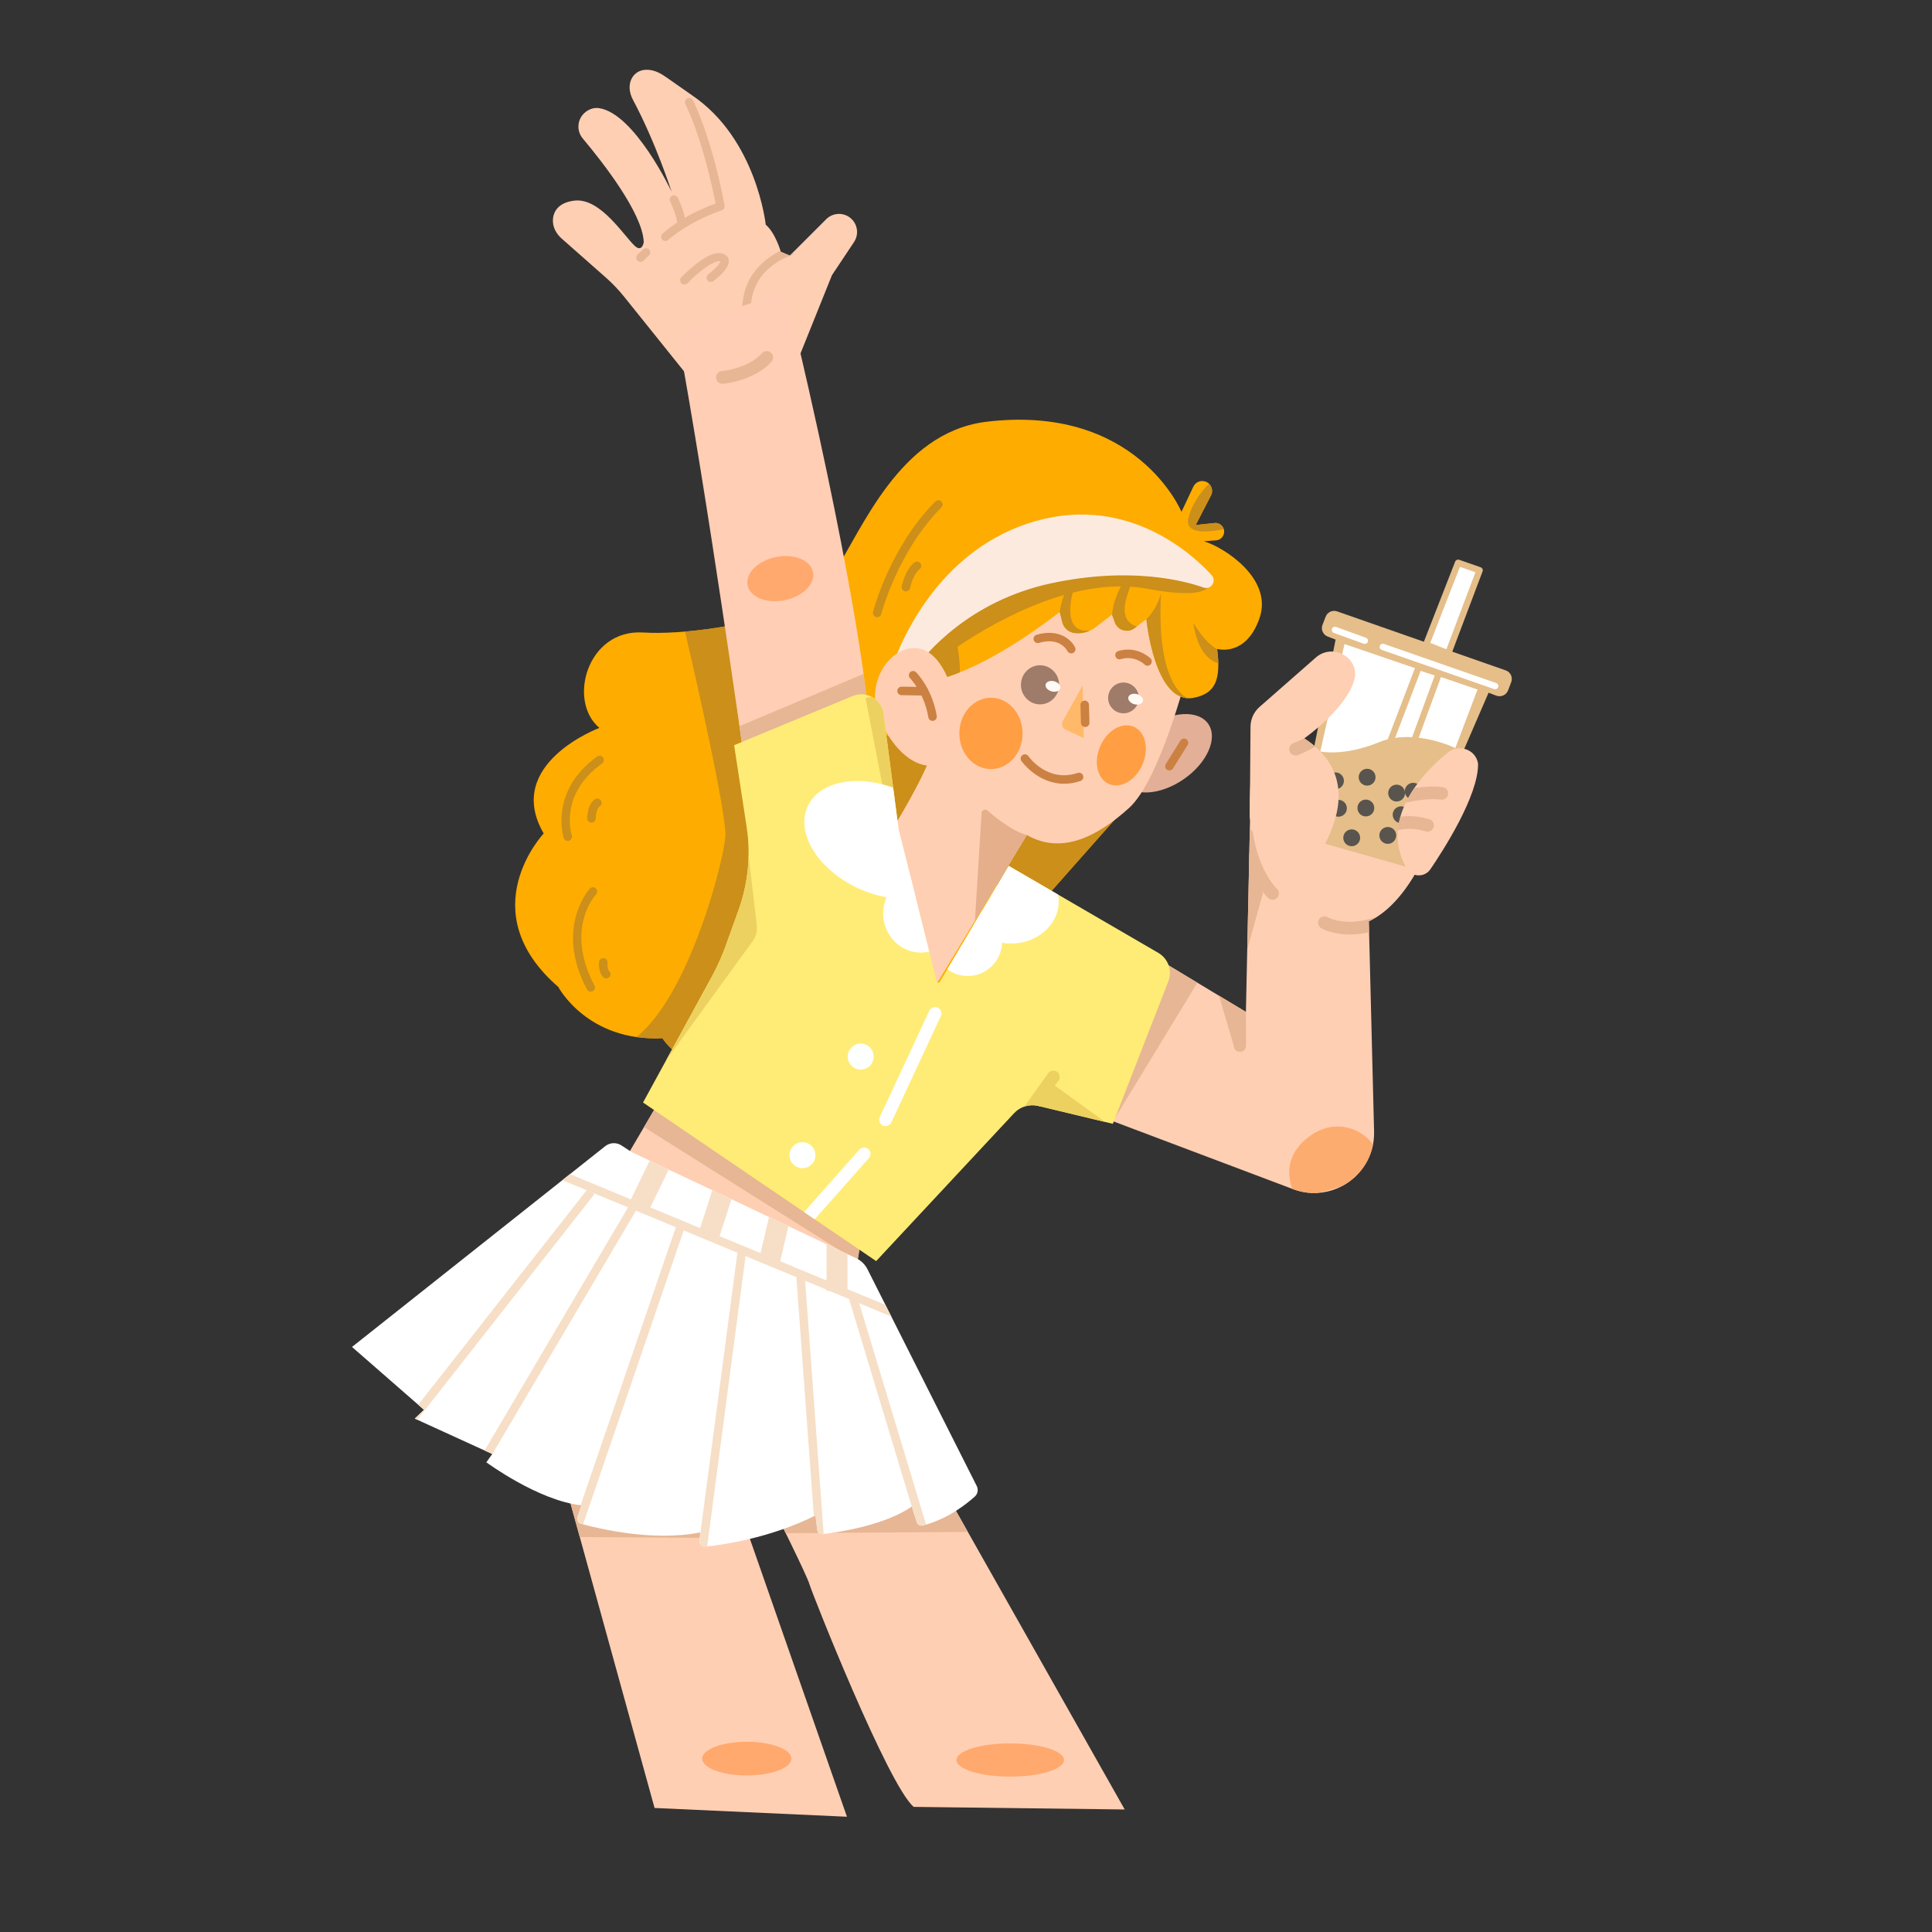 <svg xml:space="preserve" style="enable-background:new 0 0 500 500;" viewBox="0 0 500 500" y="0px" x="0px" xmlns:xlink="http://www.w3.org/1999/xlink" xmlns="http://www.w3.org/2000/svg" id="图层_1" version="1.1">
<rect x="0" y="0" width="500" height="500" fill="#333333" stroke="none"/>
<style type="text/css">
	.st0{clip-path:url(#SVGID_2_);}
	.st1{fill:#E7B694;}
	.st2{clip-path:url(#SVGID_4_);}
	.st3{fill:#CB8F1A;}
	.st4{fill:#E4AF97;}
	.st5{fill:#CB8142;}
	.st6{clip-path:url(#SVGID_6_);}
	.st7{fill:#E5AF8C;}
	.st8{fill:#FF9E43;}
	.st9{fill:#9F7B6A;}
	.st10{fill:#FFFBF4;}
	.st11{fill:#FFB968;}
	.st12{clip-path:url(#SVGID_8_);}
	.st13{clip-path:url(#SVGID_10_);}
	.st14{fill:#FDAC70;}
	.st15{clip-path:url(#SVGID_12_);}
	.st16{fill:#FFA96F;}
	.st17{clip-path:url(#SVGID_14_);}
	.st18{clip-path:url(#SVGID_16_);}
	.st19{fill:#F6DFC6;}
	.st20{clip-path:url(#SVGID_18_);}
	.st21{fill:#FDEADF;}
	.st22{fill:#FFCEB3;}
	.st23{clip-path:url(#SVGID_20_);}
	.st24{clip-path:url(#SVGID_22_);}
	.st25{fill:#EDD160;}
	.st26{fill:#FFFFFF;}
	.st27{fill:#FEFFFF;}
	.st28{clip-path:url(#SVGID_24_);}
	.st29{fill:#E5BE8A;}
	.st30{fill:#59544D;}
	.st31{clip-path:url(#SVGID_26_);}
	.st32{clip-path:url(#SVGID_28_);}
</style>
<g>
	<g>
		<g id="身体_1_">
			<defs>
				<polygon points="172.29,282.13 160.43,302.29 221.61,328.37 223.74,315.09" id="SVGID_1_"></polygon>
			</defs>
			<use style="overflow:visible;fill:#FFCFB3;" xlink:href="#SVGID_1_"></use>
			<clipPath id="SVGID_2_">
				<use style="overflow:visible;" xlink:href="#SVGID_1_"></use>
			</clipPath>
			<g class="st0">
				<polygon points="169.05,285.99 166,291.27 222.99,327.15 222.64,322.34" class="st1"></polygon>
			</g>
		</g>
		<g>
			<defs>
				<path d="M206.88,156.9c-12.62,5.08-30.49,7.42-40.43,6.79c-14.49-0.92-19.65,17.73-11.33,24.69
					c0,0-24.9,9.28-14.41,27.32c0,0-18.91,20.03,3.78,39.73c0,0,7.48,14.2,26.95,13.26c0,0,6.37,10.75,26.6,10.97
					s36.7-6.48,42.47-10.24c5.76-3.76,29.39-36.32,29.39-36.32l20.08-22.68l-49.37-33.38L206.88,156.9z" id="SVGID_3_"></path>
			</defs>
			<use style="overflow:visible;fill:#FEAC00;" xlink:href="#SVGID_3_"></use>
			<clipPath id="SVGID_4_">
				<use style="overflow:visible;" xlink:href="#SVGID_3_"></use>
			</clipPath>
			<g class="st2">
				<path d="M176.66,160.74c0,0,11.52,48.85,11.06,55.77s-11.06,47.93-27.19,54.38l17.97,3.69l22.58-52.08l-11.52-67.29
					L176.66,160.74z" class="st3"></path>
			</g>
			<g class="st2">
				<polygon points="222.55,187.93 246.7,196.27 230.45,223.93" class="st3"></polygon>
			</g>
			<g class="st2">
				<polygon points="268.21,210.32 255.92,227.88 274.79,238.86 294.55,210.76 283.14,205.93" class="st3"></polygon>
			</g>
			<g class="st2">
				<path d="M146.93,217.63c-0.46,0-0.89-0.29-1.04-0.75c-0.04-0.12-3.86-12.1,8.64-21.08
					c0.49-0.35,1.18-0.24,1.53,0.25c0.35,0.49,0.24,1.18-0.25,1.53c-11.14,8.01-7.97,18.17-7.83,18.6c0.19,0.58-0.12,1.2-0.7,1.39
					C147.16,217.61,147.05,217.63,146.93,217.63z" class="st3"></path>
			</g>
			<g class="st2">
				<path d="M153.07,212.89c-0.61,0-1.1-0.49-1.1-1.1c0-0.38,0.06-3.7,2.05-4.95c0.52-0.33,1.19-0.17,1.51,0.35
					c0.32,0.52,0.16,1.19-0.35,1.51c-0.76,0.47-1.01,2.32-1.01,3.08C154.17,212.4,153.67,212.89,153.07,212.89z" class="st3"></path>
			</g>
			<g class="st2">
				<path d="M152.88,256.65c-0.39,0-0.77-0.21-0.97-0.58c-8.49-15.99,0.65-26.01,0.74-26.11
					c0.42-0.45,1.11-0.46,1.55-0.05c0.44,0.41,0.47,1.11,0.06,1.55c-0.34,0.36-8.13,9.03-0.41,23.58c0.29,0.54,0.08,1.2-0.46,1.49
					C153.23,256.61,153.05,256.65,152.88,256.65z" class="st3"></path>
			</g>
			<g class="st2">
				<path d="M156.89,253.22c-0.28,0-0.56-0.11-0.78-0.32c-1.28-1.28-1.11-3.67-1.08-3.93c0.06-0.6,0.6-1.06,1.19-0.99
					c0.6,0.05,1.05,0.59,1,1.19c-0.05,0.65,0.05,1.79,0.45,2.19c0.43,0.43,0.43,1.12,0,1.55
					C157.45,253.11,157.17,253.22,156.89,253.22z" class="st3"></path>
			</g>
		</g>
		<g id="脸_1_">
			<g>
				<g id="里耳_2_">
					
						<ellipse ry="8.17" rx="13.38" cy="195.16" cx="301.7" class="st4" transform="matrix(0.823 -0.568 0.568 0.823 -57.465 205.694)"></ellipse>
				</g>
				<g>
					<path d="M302.64,199.39c-0.2,0-0.4-0.05-0.58-0.17c-0.51-0.32-0.67-1-0.35-1.51l3.79-6.06
						c0.32-0.52,1-0.67,1.51-0.35c0.51,0.32,0.67,1,0.35,1.51l-3.79,6.06C303.37,199.21,303.01,199.39,302.64,199.39z" class="st5"></path>
				</g>
			</g>
			<g id="脸_2_">
				<g>
					<defs>
						<path d="M307.18,174.48c0,0-7,27.42-14.98,34.62c-7.97,7.2-17.31,12.25-26.45,7l-23.34,38.51l-11.09-40.65
							c0,0,7.78-12.45,10.11-19.84c2.33-7.39,2.53-20.03,2.53-20.03l35.98-22.17l24.31,5.25L307.18,174.48z" id="SVGID_5_"></path>
					</defs>
					<use style="overflow:visible;fill:#FFCFB3;" xlink:href="#SVGID_5_"></use>
					<clipPath id="SVGID_6_">
						<use style="overflow:visible;" xlink:href="#SVGID_5_"></use>
					</clipPath>
					<g class="st6">
						<path d="M265.75,216.1c-4.29-1.01-10.3-6.43-10.3-6.43c-0.59-0.37-1.36,0.03-1.41,0.72l-1.85,29.78L265.75,216.1" class="st7"></path>
					</g>
				</g>
				<g>
					<g>
						<ellipse ry="9.23" rx="8.18" cy="189.81" cx="256.46" class="st8"></ellipse>
					</g>
					<g>
						
							<ellipse ry="5.96" rx="8.07" cy="195.69" cx="290.26" class="st8" transform="matrix(0.397 -0.918 0.918 0.397 -4.672 384.259)"></ellipse>
					</g>
				</g>
				<g>
					<g>
						<ellipse ry="5.06" rx="4.94" cy="177.23" cx="269.16" class="st9"></ellipse>
					</g>
					<g>
						<ellipse ry="3.98" rx="3.98" cy="180.62" cx="290.76" class="st9"></ellipse>
					</g>
					<g>
						
							<ellipse ry="1.96" rx="1.35" cy="177.53" cx="272.52" class="st10" transform="matrix(0.265 -0.964 0.964 0.265 29.148 393.286)"></ellipse>
					</g>
					<g>
						
							<ellipse ry="1.96" rx="1.35" cy="180.9" cx="293.88" class="st10" transform="matrix(0.273 -0.962 0.962 0.273 39.654 414.273)"></ellipse>
					</g>
				</g>
				<g>
					<g>
						<path d="M277.23,169.1c-0.41,0-0.8-0.23-0.99-0.62c-0.08-0.15-1.9-3.7-7.36-2.1c-0.58,0.17-1.19-0.16-1.36-0.74
							c-0.17-0.58,0.16-1.19,0.74-1.36c5.85-1.72,9.08,1.38,9.97,3.26c0.26,0.55,0.02,1.2-0.52,1.46
							C277.55,169.07,277.39,169.1,277.23,169.1z" class="st5"></path>
					</g>
					<g>
						<path d="M296.98,172.29c-0.28,0-0.56-0.11-0.77-0.32c-0.1-0.1-2.56-2.44-6.18-1.38
							c-0.58,0.17-1.19-0.16-1.36-0.74c-0.17-0.58,0.16-1.19,0.74-1.37c4.9-1.45,8.21,1.79,8.35,1.93c0.43,0.43,0.43,1.12,0,1.55
							C297.55,172.18,297.27,172.29,296.98,172.29z" class="st5"></path>
					</g>
					<g>
						<path d="M275.39,202.84c-6.9,0-11.01-5.83-11.06-5.9c-0.34-0.5-0.22-1.18,0.28-1.53c0.5-0.35,1.18-0.22,1.53,0.27
							c0.2,0.29,4.96,6.95,12.78,4.35c0.58-0.2,1.2,0.12,1.39,0.7c0.19,0.58-0.12,1.2-0.69,1.39
							C278.11,202.62,276.7,202.84,275.39,202.84z" class="st5"></path>
					</g>
					<g>
						<g>
							<path d="M280.19,177.38l-5.15,9.27c-0.44,0.79-0.12,1.78,0.7,2.16l4.72,2.21L280.19,177.38z" class="st11"></path>
						</g>
						<g>
							<path d="M280.85,188.15c-0.59,0-1.08-0.47-1.1-1.07l-0.13-4.63c-0.02-0.61,0.46-1.11,1.07-1.13
								c0.62-0.02,1.11,0.46,1.13,1.07l0.13,4.63c0.02,0.61-0.46,1.11-1.07,1.13C280.88,188.15,280.86,188.15,280.85,188.15z" class="st5"></path>
						</g>
					</g>
				</g>
			</g>
		</g>
		<g id="手掌_2_">
			<defs>
				<path d="M166.98,18.07c-3.17,0.17-5.34,3.69-3.15,7.8c5.95,11.16,9.97,23.72,9.97,23.72s-9.59-20.32-18.82-21.61
					c-1.39-0.19-2.78,0.35-3.8,1.32v0c-1.82,1.74-1.99,4.6-0.37,6.53C156,42,166.31,55.2,166.6,62.63c0,0-0.31,2.61-2.14,1.17
					c-2.81-2.43-8.96-12.66-15.78-11.88c-4.38,0.5-5.71,3.1-5.58,5.51c0.09,1.68,1.01,3.21,2.27,4.32l11.45,10.11
					c1.71,1.51,3.29,3.17,4.72,4.95l20.84,25.96l23.77-8.77l9.16-22.79l5.71-8.57c1.38-2.08,0.9-4.87-1.1-6.36l0,0
					c-1.86-1.38-4.46-1.19-6.1,0.45l-9.41,9.41l-2.34-0.97c0,0-1.36-4.87-3.9-7.01c0,0-2.34-22.21-19.09-33.51
					c0,0-4.54-3.2-6.07-4.25C171.39,19.28,169.59,17.92,166.98,18.07z" id="SVGID_7_"></path>
			</defs>
			<use style="overflow:visible;fill:#FFCFB3;" xlink:href="#SVGID_7_"></use>
			<clipPath id="SVGID_8_">
				<use style="overflow:visible;" xlink:href="#SVGID_7_"></use>
			</clipPath>
			<g class="st12">
				<path d="M193.37,83.22c-0.55,0-1.02-0.41-1.09-0.97c-1.67-13.94,11.63-18.19,11.76-18.23
					c0.58-0.18,1.19,0.15,1.37,0.73c0.18,0.58-0.14,1.19-0.72,1.37c-0.48,0.15-11.67,3.77-10.23,15.87c0.07,0.6-0.36,1.15-0.96,1.22
					C193.45,83.22,193.41,83.22,193.37,83.22z" class="st1"></path>
			</g>
			<g class="st12">
				<path d="M177.12,73.64c-0.27,0-0.55-0.1-0.76-0.31c-0.44-0.42-0.45-1.12-0.03-1.55c1.17-1.22,7.2-7.27,10.66-6.16
					c1.22,0.39,1.53,1.21,1.6,1.67c0.33,2-2.67,4.48-3.98,5.46c-0.49,0.36-1.17,0.26-1.54-0.22c-0.36-0.49-0.26-1.17,0.22-1.54
					c1.59-1.19,3.1-2.82,3.12-3.36c-1.54-0.38-5.58,2.63-8.5,5.67C177.69,73.52,177.4,73.64,177.12,73.64z" class="st1"></path>
			</g>
			<g class="st12">
				<path d="M165.76,67.77c-0.29,0-0.59-0.12-0.8-0.35c-0.41-0.44-0.39-1.14,0.05-1.55l1.44-1.35
					c0.45-0.41,1.14-0.39,1.55,0.05c0.41,0.44,0.39,1.14-0.05,1.55l-1.44,1.35C166.3,67.67,166.03,67.77,165.76,67.77z" class="st1"></path>
			</g>
			<g class="st12">
				<path d="M172.21,62.38c-0.29,0-0.58-0.11-0.79-0.34c-0.42-0.44-0.41-1.13,0.03-1.55c0.2-0.19,4.87-4.62,13.75-7.82
					c-0.68-3.51-3.38-16.38-7.82-25.75c-0.26-0.55-0.03-1.2,0.52-1.46c0.55-0.26,1.2-0.02,1.46,0.52
					c5.3,11.17,8.06,26.58,8.17,27.23c0.09,0.53-0.21,1.06-0.73,1.23c-8.96,3.05-13.79,7.6-13.84,7.64
					C172.75,62.28,172.48,62.38,172.21,62.38z" class="st1"></path>
			</g>
			<g class="st12">
				<path d="M176.44,58.91c-0.53,0-1-0.39-1.09-0.93c-0.45-2.95-1.9-5.79-1.91-5.82c-0.28-0.54-0.07-1.2,0.47-1.48
					c0.54-0.28,1.2-0.07,1.48,0.47c0.07,0.13,1.63,3.18,2.13,6.5c0.09,0.6-0.32,1.16-0.92,1.25
					C176.55,58.91,176.49,58.91,176.44,58.91z" class="st1"></path>
			</g>
		</g>
		<g id="外手臂_1_">
			<defs>
				<path d="M365.61,227.22c-3.8,6.11-7.71,9.52-11.36,11.21l1.36,54.42c0.26,10.99-10.68,18.77-20.97,14.9
					l-49.13-18.53l7.45-45.08l29.48,17.74l1.05-48.99l0.02,0.02c-0.33-8.26,0.53-15.63,0.53-15.63l47.28-4.75
					C371.33,192.54,379.59,204.76,365.61,227.22z" id="SVGID_9_"></path>
			</defs>
			<use style="overflow:visible;fill:#FFCFB3;" xlink:href="#SVGID_9_"></use>
			<clipPath id="SVGID_10_">
				<use style="overflow:visible;" xlink:href="#SVGID_9_"></use>
			</clipPath>
			<g class="st13">
				<path d="M335.45,309.84c0,0-5.91-9.19,3.72-15.97c9.63-6.78,20.13,2.84,16.63,8.1S335.45,309.84,335.45,309.84z" class="st14"></path>
			</g>
			<g class="st13">
				<polyline points="310.22,253.76 286.4,292.9 282.71,291.61 290.46,237.51 310.22,253.76" class="st1"></polyline>
			</g>
			<g class="st13">
				<circle r="1.58" cy="270.64" cx="320.88" class="st1"></circle>
			</g>
			<g class="st13">
				<polygon points="319.3,270.64 314.07,252.91 322.39,253.36 322.47,270.64" class="st1"></polygon>
			</g>
			<g class="st13">
				<polygon points="321.18,251.5 326.84,231.19 322.28,217.65" class="st1"></polygon>
			</g>
			<g class="st13">
				<path d="M329.34,232.86c-0.39,0-0.78-0.14-1.09-0.42c-0.22-0.2-5.48-5.02-7.22-16.24c-0.14-0.9,0.48-1.74,1.38-1.88
					c0.91-0.14,1.74,0.48,1.88,1.38c1.55,9.97,6.12,14.26,6.17,14.3c0.67,0.61,0.72,1.65,0.11,2.32
					C330.24,232.68,329.79,232.86,329.34,232.86z" class="st1"></path>
			</g>
			<g class="st13">
				<path d="M349.34,241.85c-4.56,0-7.23-1.52-7.4-1.62c-0.79-0.46-1.05-1.47-0.59-2.26c0.46-0.78,1.47-1.05,2.25-0.59
					c0.24,0.13,5.72,3.11,14.79-0.94c0.83-0.38,1.81,0,2.18,0.83c0.37,0.83,0,1.81-0.83,2.18
					C355.65,241.27,352.14,241.85,349.34,241.85z" class="st1"></path>
			</g>
		</g>
		<g id="腿_3_">
			<defs>
				<polygon points="146.02,383.19 169.4,467.9 219.19,470.17 189.05,383.87" id="SVGID_11_"></polygon>
			</defs>
			<use style="overflow:visible;fill:#FFCFB3;" xlink:href="#SVGID_11_"></use>
			<clipPath id="SVGID_12_">
				<use style="overflow:visible;" xlink:href="#SVGID_11_"></use>
			</clipPath>
			<g class="st15">
				<polygon points="144.24,382.42 148.94,397.79 197.68,398.1 189.41,382.1" class="st1"></polygon>
			</g>
			<g class="st15">
				<ellipse ry="4.36" rx="11.55" cy="455.13" cx="193.27" class="st16"></ellipse>
			</g>
		</g>
		<g id="腿_1_">
			<defs>
				<path d="M200.5,391.03c0,0,8.33,16.65,8.99,18.98c0.67,2.33,20.31,51.95,26.97,57.61l54.61,0.67l-50.62-89.58
					L200.5,391.03z" id="SVGID_13_"></path>
			</defs>
			<use style="overflow:visible;fill:#FFCFB3;" xlink:href="#SVGID_13_"></use>
			<clipPath id="SVGID_14_">
				<use style="overflow:visible;" xlink:href="#SVGID_13_"></use>
			</clipPath>
			<g class="st17">
				<ellipse ry="4.3" rx="13.92" cy="455.49" cx="261.45" class="st16"></ellipse>
			</g>
			<g class="st17">
				<polygon points="199.07,388.52 202.23,396.8 256.56,396.41 241.18,376.88" class="st1"></polygon>
			</g>
		</g>
		<g id="裙子_1_">
			<defs>
				<path d="M163.45,298.15l-2.61-1.71c-1.3-0.85-2.99-0.77-4.21,0.19L91.1,348.59l18.64,16.27l-2.4,2.27l20.07,9.17
					l-1.53,2.15c0,0,13.47,9.95,24.59,11.12l-1.04,3.12c-0.23,0.7,0.15,1.45,0.86,1.64c4.3,1.2,18.64,4.72,30.92,2.26l-0.18,2.3
					c-0.06,0.8,0.6,1.46,1.39,1.38c4.24-0.42,16.73-2.11,28.64-8.07l0.44,3.71c0.08,0.71,0.72,1.21,1.43,1.13
					c3.98-0.48,16.23-2.31,23.04-7.17l1.29,4.07c0.21,0.65,0.87,1.02,1.53,0.86c2.3-0.55,7.69-2.31,13.5-7.5
					c0.76-0.68,0.95-1.81,0.49-2.72l-28.27-56.09c-0.63-1.25-1.66-2.26-2.93-2.86L163.45,298.15z" id="SVGID_15_"></path>
			</defs>
			<use style="overflow:visible;fill:#FFFFFF;" xlink:href="#SVGID_15_"></use>
			<clipPath id="SVGID_16_">
				<use style="overflow:visible;" xlink:href="#SVGID_15_"></use>
			</clipPath>
			<g class="st18">
				
					<rect height="95.67" width="2.2" class="st19" transform="matrix(0.383 -0.924 0.924 0.383 -181.458 372.579)" y="274.35" x="187.2"></rect>
			</g>
			<g class="st18">
				
					<rect height="63.93" width="2.2" class="st19" transform="matrix(0.957 -0.289 0.289 0.957 -96.046 82.019)" y="334.61" x="228.9"></rect>
			</g>
			<g class="st18">
				
					<rect height="69.41" width="2.2" class="st19" transform="matrix(0.997 -0.073 0.073 0.997 -26.256 16.417)" y="330.29" x="208.86"></rect>
			</g>
			<g class="st18">
				
					<rect height="2.2" width="79.39" class="st19" transform="matrix(0.131 -0.991 0.991 0.131 -197.865 501.121)" y="362.31" x="147.19"></rect>
			</g>
			<g class="st18">
				
					<rect height="2.2" width="84.49" class="st19" transform="matrix(0.324 -0.946 0.946 0.324 -228.054 395.127)" y="356.12" x="120.35"></rect>
			</g>
			<g class="st18">
				
					<rect height="2.2" width="81.23" class="st19" transform="matrix(0.508 -0.861 0.861 0.508 -228.732 294.384)" y="346.28" x="102.67"></rect>
			</g>
			<g class="st18">
				
					<rect height="2.2" width="77.84" class="st19" transform="matrix(0.618 -0.787 0.787 0.618 -217.319 230.852)" y="337.78" x="89.79"></rect>
			</g>
			<g class="st18">
				
					<rect height="15.38" width="5.43" class="st19" transform="matrix(0.9 0.436 -0.436 0.9 149.963 -43.025)" y="297.71" x="166.06"></rect>
			</g>
			<g class="st18">
				
					<rect height="15.38" width="5.43" class="st19" transform="matrix(0.952 0.307 -0.307 0.952 104.982 -41.912)" y="304.77" x="182.89"></rect>
			</g>
			<g class="st18">
				
					<rect height="15.38" width="5.43" class="st19" transform="matrix(0.974 0.228 -0.228 0.974 77.819 -37.353)" y="311.25" x="198.25"></rect>
			</g>
			<g class="st18">
				<rect height="15.38" width="5.43" class="st19" y="318.71" x="213.91"></rect>
			</g>
		</g>
		<g id="刘海_1_">
			<g>
				<defs>
					<path d="M237.13,176.76c0,0,12.1,0.88,37.13-18.38l0.65,2.63c0.38,1.52,1.66,2.65,3.22,2.83l0,0
						c1.92,0.22,3.86-0.32,5.39-1.5l4.26-3.28l0.76,2.06c0.35,0.93,1.09,1.66,2.04,1.97l0,0c1.03,0.34,2.16,0.15,3.03-0.51
						l3.07-2.35c0,0,2.09,21.97,12.03,20.4c5.88-1.05,7.32-4.71,6.28-12.69c0,0,7.45,2.22,10.98-7.98s-9.15-18.31-14.39-19.88
						l3.15-0.24c1.18-0.09,2.08-1.07,2.08-2.25l0,0c0-1.42-1.3-2.49-2.69-2.21l-4.67,0.49l4-7.74c0.67-1.42-0.09-3.1-1.6-3.54l0,0
						c-1.21-0.35-2.49,0.23-3.02,1.37l-3.06,6.5c0,0-11.67-28.22-50.97-23.25c-22.13,3.05-31.67,27.86-38.92,38.92
						c-2.28,3.48-6.93,6.43-12.69,8.81L237.13,176.76z" id="SVGID_17_"></path>
				</defs>
				<use style="overflow:visible;fill:#FEAC00;" xlink:href="#SVGID_17_"></use>
				<clipPath id="SVGID_18_">
					<use style="overflow:visible;" xlink:href="#SVGID_17_"></use>
				</clipPath>
				<g class="st20">
					<path d="M227.01,159.72c-0.09,0-0.18-0.01-0.28-0.03c-0.59-0.15-0.94-0.75-0.79-1.34
						c0.18-0.68,4.49-16.92,16.14-28.57c0.43-0.43,1.12-0.43,1.55,0s0.43,1.12,0,1.55c-11.23,11.23-15.53,27.41-15.57,27.57
						C227.94,159.39,227.5,159.72,227.01,159.72z" class="st3"></path>
				</g>
				<g class="st20">
					<path d="M234.45,153.04c-0.07,0-0.14-0.01-0.22-0.02c-0.59-0.12-0.98-0.7-0.86-1.29c0.09-0.44,0.94-4.39,3.3-6.17
						c0.48-0.36,1.17-0.26,1.54,0.22c0.36,0.49,0.27,1.17-0.22,1.54c-1.44,1.08-2.27,3.86-2.46,4.84
						C235.42,152.68,234.96,153.04,234.45,153.04z" class="st3"></path>
				</g>
				<g class="st20">
					<path d="M240.92,172.41c0,0,30.11-24.91,56.13-20.02s14.25-7.92,7.61-7.57c-6.64,0.35-61.47,2.97-66.54,21.48
						C233.06,184.81,240.92,172.41,240.92,172.41z" class="st3"></path>
				</g>
				<g class="st20">
					<path d="M247.38,165.08c0,0,1.92,8.73,0.52,11.35c-1.4,2.62-5.76,0.87-5.76,0.87l-4.02-12.75L247.38,165.08z" class="st3"></path>
				</g>
				<g class="st20">
					<path d="M275.75,153.04c0,0-5.13,11.34,3.25,12.21c8.38,0.87,2.62-2.1,2.62-2.1s-6.64,1.4-4.02-9.78
						C280.22,142.2,275.75,153.04,275.75,153.04z" class="st3"></path>
				</g>
				<g class="st20">
					<path d="M289.87,152.16c0,0-7.04,13.61,5.01,10.64s-7.68,4.89-3.14-8.73
						C296.28,140.45,289.87,152.16,289.87,152.16z" class="st3"></path>
				</g>
				<g class="st20">
					<path d="M300.47,153.55c0,0-1.91,8.97-11.4,10.78c0,0,11.97,19.89,20.15,18.99c5.74-5.09-0.57-2.15-0.57-2.15
						S299.08,180.27,300.47,153.55z" class="st3"></path>
				</g>
				<g class="st20">
					<path d="M308.87,161.24c0,0,0.74,8.92,6.69,10.53c5.95,1.61,5.33-3.59,5.33-3.59S315.63,172.48,308.87,161.24z" class="st3"></path>
				</g>
				<g class="st20">
					<path d="M315.65,122.74c0,0-6.45,4.56-8.09,11.34c-1.64,6.78,14.66,1.48,14.66,1.48L315.65,122.74z" class="st3"></path>
				</g>
			</g>
			<g>
				<path d="M233.84,174.11c0.88,0.49,1.97,0.25,2.56-0.57c3.22-4.48,14.51-18.07,35.71-22.6
					c20.81-4.44,34.87-0.49,39.36,1.12c0.91,0.33,1.92-0.07,2.38-0.92l0,0c0.4-0.74,0.3-1.64-0.27-2.27
					c-4.01-4.45-20.89-20.94-45.44-14.05c-24.29,6.82-34.3,29.76-36.63,36.06c-0.34,0.92,0.03,1.94,0.89,2.42L233.84,174.11z" class="st21"></path>
			</g>
		</g>
		<g id="耳朵_2_">
			<g id="外耳_2_">
				<path d="M247.11,181.22c1.95,8.31,1.06,15.59-5.14,16.81c-4.84,0.96-10.73-3.56-14.39-12.11
					c-3.36-7.85,1.18-16.55,7.33-18C241.06,166.48,245.16,172.9,247.11,181.22z" class="st22"></path>
			</g>
			<g>
				<path d="M241.34,186.56c-0.53,0-1-0.38-1.08-0.92c-1.03-6.31-4.69-10.07-4.73-10.11c-0.43-0.43-0.43-1.12,0-1.55
					c0.43-0.43,1.12-0.43,1.55,0c0.17,0.17,4.2,4.27,5.35,11.31c0.1,0.6-0.31,1.16-0.91,1.26
					C241.46,186.55,241.4,186.56,241.34,186.56z" class="st5"></path>
			</g>
			<g>
				<path d="M239.12,180c-0.01,0-0.01,0-0.02,0l-5.8-0.09c-0.61-0.01-1.09-0.51-1.08-1.12c0.01-0.6,0.5-1.08,1.1-1.08
					c0.01,0,0.01,0,0.02,0l5.8,0.09c0.61,0.01,1.09,0.51,1.08,1.12C240.21,179.52,239.72,180,239.12,180z" class="st5"></path>
			</g>
		</g>
		<g id="伸手臂_1_">
			<defs>
				<path d="M175.17,85.8c8,43.2,17.5,111.28,17.5,111.28l31.53-17.06c0,0-3.17-31.56-20.89-104.88
					C203.31,75.14,184.22,82.02,175.17,85.8z" id="SVGID_19_"></path>
			</defs>
			<use style="overflow:visible;fill:#FFCEB4;" xlink:href="#SVGID_19_"></use>
			<clipPath id="SVGID_20_">
				<use style="overflow:visible;" xlink:href="#SVGID_19_"></use>
			</clipPath>
			<g class="st23">
				<polygon points="190.71,188.21 224.22,174.1 226.6,182.94 192.03,198.9" class="st1"></polygon>
			</g>
			<g class="st23">
				<path d="M186.96,99.32c-0.85,0-1.57-0.66-1.64-1.52c-0.07-0.91,0.61-1.7,1.51-1.77c0.07-0.01,6.67-0.58,10.4-4.63
					c0.62-0.67,1.66-0.71,2.33-0.1c0.67,0.62,0.71,1.66,0.1,2.33c-4.62,5.02-12.25,5.66-12.57,5.69
					C187.04,99.32,187,99.32,186.96,99.32z" class="st1"></path>
			</g>
			<g class="st23">
				
					<ellipse ry="5.7" rx="8.63" cy="149.86" cx="201.89" class="st16" transform="matrix(0.98 -0.199 0.199 0.98 -25.734 43.066)"></ellipse>
			</g>
		</g>
		<g id="衣服_1_">
			<g>
				<defs>
					<path d="M189.99,192.86l30.72-12.74c3.5-1.45,7.43,0.82,7.93,4.58l3.92,29.9l9.85,39.38
						c0.1,0.38,0.61,0.46,0.81,0.12l17.83-30.01l38.73,22.52c2.56,1.49,3.66,4.62,2.58,7.38l-14.36,36.85l-19.3-4.63
						c-2.27-0.54-4.66,0.17-6.25,1.88l-35.7,38.28l-60.33-41.04l17.8-32.58c1.4-2.57,2.61-5.25,3.6-8l3.33-9.27
						c2.47-6.88,3.18-14.26,2.08-21.48L189.99,192.86z" id="SVGID_21_"></path>
				</defs>
				<use style="overflow:visible;fill:#FFEC76;" xlink:href="#SVGID_21_"></use>
				<clipPath id="SVGID_22_">
					<use style="overflow:visible;" xlink:href="#SVGID_21_"></use>
				</clipPath>
				<g class="st24">
					
						<rect height="27.51" width="5.08" class="st25" transform="matrix(0.982 -0.19 0.19 0.982 -32.63 47.093)" y="179.82" x="226.54"></rect>
				</g>
				<g class="st24">
					<path d="M229.19,291.43c-0.23,0-0.47-0.05-0.7-0.15c-0.83-0.38-1.18-1.37-0.8-2.19l12.81-27.5
						c0.38-0.83,1.36-1.18,2.19-0.8c0.83,0.38,1.18,1.37,0.8,2.19l-12.81,27.5C230.4,291.08,229.81,291.43,229.19,291.43z" class="st26"></path>
				</g>
				<g class="st24">
					<circle r="3.36" cy="273.44" cx="222.75" class="st27"></circle>
				</g>
				<g class="st24">
					<circle r="3.36" cy="298.96" cx="207.68" class="st27"></circle>
				</g>
				<g class="st24">
					<path d="M208.89,316.9c-0.39,0-0.78-0.14-1.09-0.41c-0.68-0.61-0.74-1.65-0.14-2.33l14.74-16.63
						c0.6-0.68,1.64-0.74,2.33-0.14c0.68,0.61,0.74,1.65,0.14,2.33l-14.74,16.63C209.8,316.71,209.35,316.9,208.89,316.9z" class="st26"></path>
				</g>
				<g class="st24">
					
						<ellipse ry="20.72" rx="13.77" cy="217.49" cx="227.9" class="st26" transform="matrix(0.421 -0.907 0.907 0.421 -65.374 332.51)"></ellipse>
				</g>
				<g class="st24">
					<ellipse ry="10.13" rx="9.79" cy="236.4" cx="238.35" class="st26"></ellipse>
				</g>
				<g class="st24">
					<ellipse ry="10.92" rx="12.29" cy="233.27" cx="261.7" class="st26"></ellipse>
				</g>
				<g class="st24">
					<ellipse ry="8.92" rx="8.89" cy="243.67" cx="250.46" class="st26"></ellipse>
				</g>
				<g class="st24">
					<path d="M193.35,218.04l2.52,21.51c0.16,1.41-0.21,2.83-1.04,3.97l-22.77,31.35L193.35,218.04z" class="st25"></path>
				</g>
				<g class="st24">
					<g>
						<path d="M264.44,291.77c-0.33,0-0.67-0.1-0.96-0.31c-0.74-0.53-0.91-1.56-0.38-2.3l8.17-11.41
							c0.53-0.74,1.56-0.91,2.3-0.38c0.74,0.53,0.91,1.56,0.38,2.3l-8.17,11.41C265.46,291.53,264.95,291.77,264.44,291.77z" class="st25"></path>
					</g>
				</g>
				<g class="st24">
					<polygon points="271.63,279.98 291.87,294.59 266.26,289.38" class="st25"></polygon>
				</g>
			</g>
		</g>
		<g>
			<defs>
				<path d="M335.52,216.26l30.03,8.52l19.69-45.51l1.99,0.76c1.21,0.47,2.59-0.14,3.06-1.36l0.8-2.11
					c0.47-1.21-0.12-2.57-1.33-3.04l-43.64-15.27c-1.21-0.47-2.59,0.14-3.04,1.35l-0.82,2.11c-0.47,1.21,0.14,2.57,1.36,3.04
					l2.03,0.78L335.52,216.26z" id="SVGID_23_"></path>
			</defs>
			<use style="overflow:visible;fill:#E5BE8A;" xlink:href="#SVGID_23_"></use>
			<clipPath id="SVGID_24_">
				<use style="overflow:visible;" xlink:href="#SVGID_23_"></use>
			</clipPath>
			<g class="st28">
				<path d="M347.95,166.68l34.44,11.77l-5.76,15.15c0,0-10.64-5.26-19.79-1.5c-9.14,3.76-15.15,2.38-15.15,2.38
					L347.95,166.68z" class="st26"></path>
			</g>
			<g class="st28">
				<path d="M353.22,166.65c-0.09,0-0.19-0.02-0.28-0.05l-7.73-2.8c-0.43-0.15-0.65-0.63-0.49-1.06
					c0.15-0.43,0.63-0.65,1.05-0.49l7.73,2.8c0.43,0.15,0.65,0.63,0.49,1.06C353.87,166.44,353.56,166.65,353.22,166.65z" class="st26"></path>
			</g>
			<g class="st28">
				<path d="M386.94,178.38c-0.09,0-0.18-0.02-0.27-0.05l-29.06-10.13c-0.43-0.15-0.66-0.62-0.51-1.05
					c0.15-0.43,0.62-0.65,1.05-0.51l29.06,10.13c0.43,0.15,0.66,0.62,0.51,1.05C387.6,178.16,387.28,178.38,386.94,178.38z" class="st26"></path>
			</g>
			<g class="st28">
				<path d="M364.45,196.75c-0.1,0-0.2-0.02-0.29-0.05l-5.4-2.03c-0.21-0.08-0.37-0.23-0.46-0.43
					c-0.09-0.2-0.1-0.43-0.02-0.63l8.14-21.31c0.16-0.41,0.61-0.63,1.03-0.49l5.19,1.71c0.21,0.07,0.39,0.22,0.48,0.43
					c0.1,0.2,0.11,0.43,0.03,0.64l-7.94,21.63c-0.08,0.21-0.23,0.37-0.43,0.47C364.69,196.73,364.57,196.75,364.45,196.75z
					 M360.12,193.42l3.84,1.44l7.35-20.05l-3.64-1.2L360.12,193.42z" class="st29"></path>
			</g>
			<g class="st28">
				<circle r="2.18" cy="201.14" cx="353.81" class="st30"></circle>
			</g>
			<g class="st28">
				<circle r="2.18" cy="209.11" cx="353.48" class="st30"></circle>
			</g>
			<g class="st28">
				<circle r="2.18" cy="205.25" cx="361.44" class="st30"></circle>
			</g>
			<g class="st28">
				<circle r="2.18" cy="216.21" cx="359.16" class="st30"></circle>
			</g>
			<g class="st28">
				<circle r="2.18" cy="216.82" cx="349.82" class="st30"></circle>
			</g>
			<g class="st28">
				<circle r="2.18" cy="202.08" cx="345.62" class="st30"></circle>
			</g>
			<g class="st28">
				<circle r="2.18" cy="209.18" cx="346.39" class="st30"></circle>
			</g>
			<g class="st28">
				<circle r="2.18" cy="210.85" cx="362.61" class="st30"></circle>
			</g>
			<g class="st28">
				<circle r="2.18" cy="204.77" cx="365.74" class="st30"></circle>
			</g>
		</g>
		<g id="奶茶手_2_">
			<defs>
				<path d="M374.68,194.75c-5.4,4.39-18.14,16.69-10.71,29.88c0.62,1.1,1.73,1.83,2.99,1.91h0
					c1.28,0.08,2.5-0.51,3.22-1.57c3.31-4.86,12.44-19.02,12.34-27.29c0,0-0.01-0.09-0.04-0.26
					C381.79,193.89,377.48,192.48,374.68,194.75z" id="SVGID_25_"></path>
			</defs>
			<use style="overflow:visible;fill:#FFCFB3;" xlink:href="#SVGID_25_"></use>
			<clipPath id="SVGID_26_">
				<use style="overflow:visible;" xlink:href="#SVGID_25_"></use>
			</clipPath>
			<g class="st31">
				<path d="M363.92,207.68c-0.75,0-1.43-0.51-1.6-1.28c-0.21-0.89,0.34-1.77,1.23-1.98c0.23-0.05,5.6-1.29,9.79-0.73
					c0.9,0.12,1.54,0.95,1.42,1.85c-0.12,0.9-0.95,1.55-1.85,1.41c-3.61-0.48-8.56,0.66-8.61,0.67
					C364.17,207.66,364.04,207.68,363.92,207.68z" class="st1"></path>
			</g>
			<g class="st31">
				<path d="M369.44,215.24c-0.16,0-0.32-0.02-0.48-0.07c-4.71-1.44-7.67-0.14-7.79-0.08c-0.82,0.38-1.8,0.02-2.18-0.8
					c-0.38-0.82-0.04-1.79,0.77-2.18c0.17-0.08,4.15-1.93,10.16-0.09c0.87,0.26,1.36,1.19,1.09,2.06
					C370.8,214.78,370.14,215.24,369.44,215.24z" class="st1"></path>
			</g>
		</g>
		<g id="奶茶拇指_1_">
			<defs>
				<path d="M340.57,170.14l-14.6,12.81c-1.48,1.3-2.33,3.17-2.34,5.13l-0.18,23.62l9.33,20.34
					c0,0,27.24-26.29,4.76-40.95c0,0,11.18-7.8,13.03-15.45c0.59-2.44-0.66-4.96-2.85-6.18l-0.1-0.05
					C345.35,168.12,342.53,168.42,340.57,170.14z" id="SVGID_27_"></path>
			</defs>
			<use style="overflow:visible;fill:#FFCFB3;" xlink:href="#SVGID_27_"></use>
			<clipPath id="SVGID_28_">
				<use style="overflow:visible;" xlink:href="#SVGID_27_"></use>
			</clipPath>
			<g class="st32">
				<path d="M335.3,195.52c-0.67,0-1.3-0.41-1.54-1.07c-0.32-0.85,0.12-1.8,0.97-2.12c0.06-0.02,6.31-2.38,8.93-5.99
					c0.54-0.74,1.57-0.9,2.3-0.36c0.74,0.54,0.9,1.57,0.36,2.3c-3.21,4.42-10.15,7.03-10.45,7.14
					C335.69,195.49,335.49,195.52,335.3,195.52z" class="st1"></path>
			</g>
		</g>
	</g>
	<g>
		<polygon points="369.09,166.85 377.36,145.66 382.91,147.6 374.79,169.11" class="st26"></polygon>
		<path d="M374.79,169.93c-0.1,0-0.21-0.02-0.3-0.06l-5.71-2.26c-0.42-0.17-0.63-0.64-0.46-1.07l8.27-21.19
			c0.16-0.41,0.62-0.62,1.04-0.48l5.56,1.94c0.21,0.08,0.38,0.23,0.48,0.43c0.09,0.2,0.1,0.43,0.02,0.64l-8.12,21.51
			c-0.08,0.21-0.24,0.37-0.44,0.46C375.02,169.91,374.91,169.93,374.79,169.93z M370.15,166.38l4.17,1.65l7.52-19.93l-4.01-1.4
			L370.15,166.38z" class="st29"></path>
	</g>
</g>
</svg>
